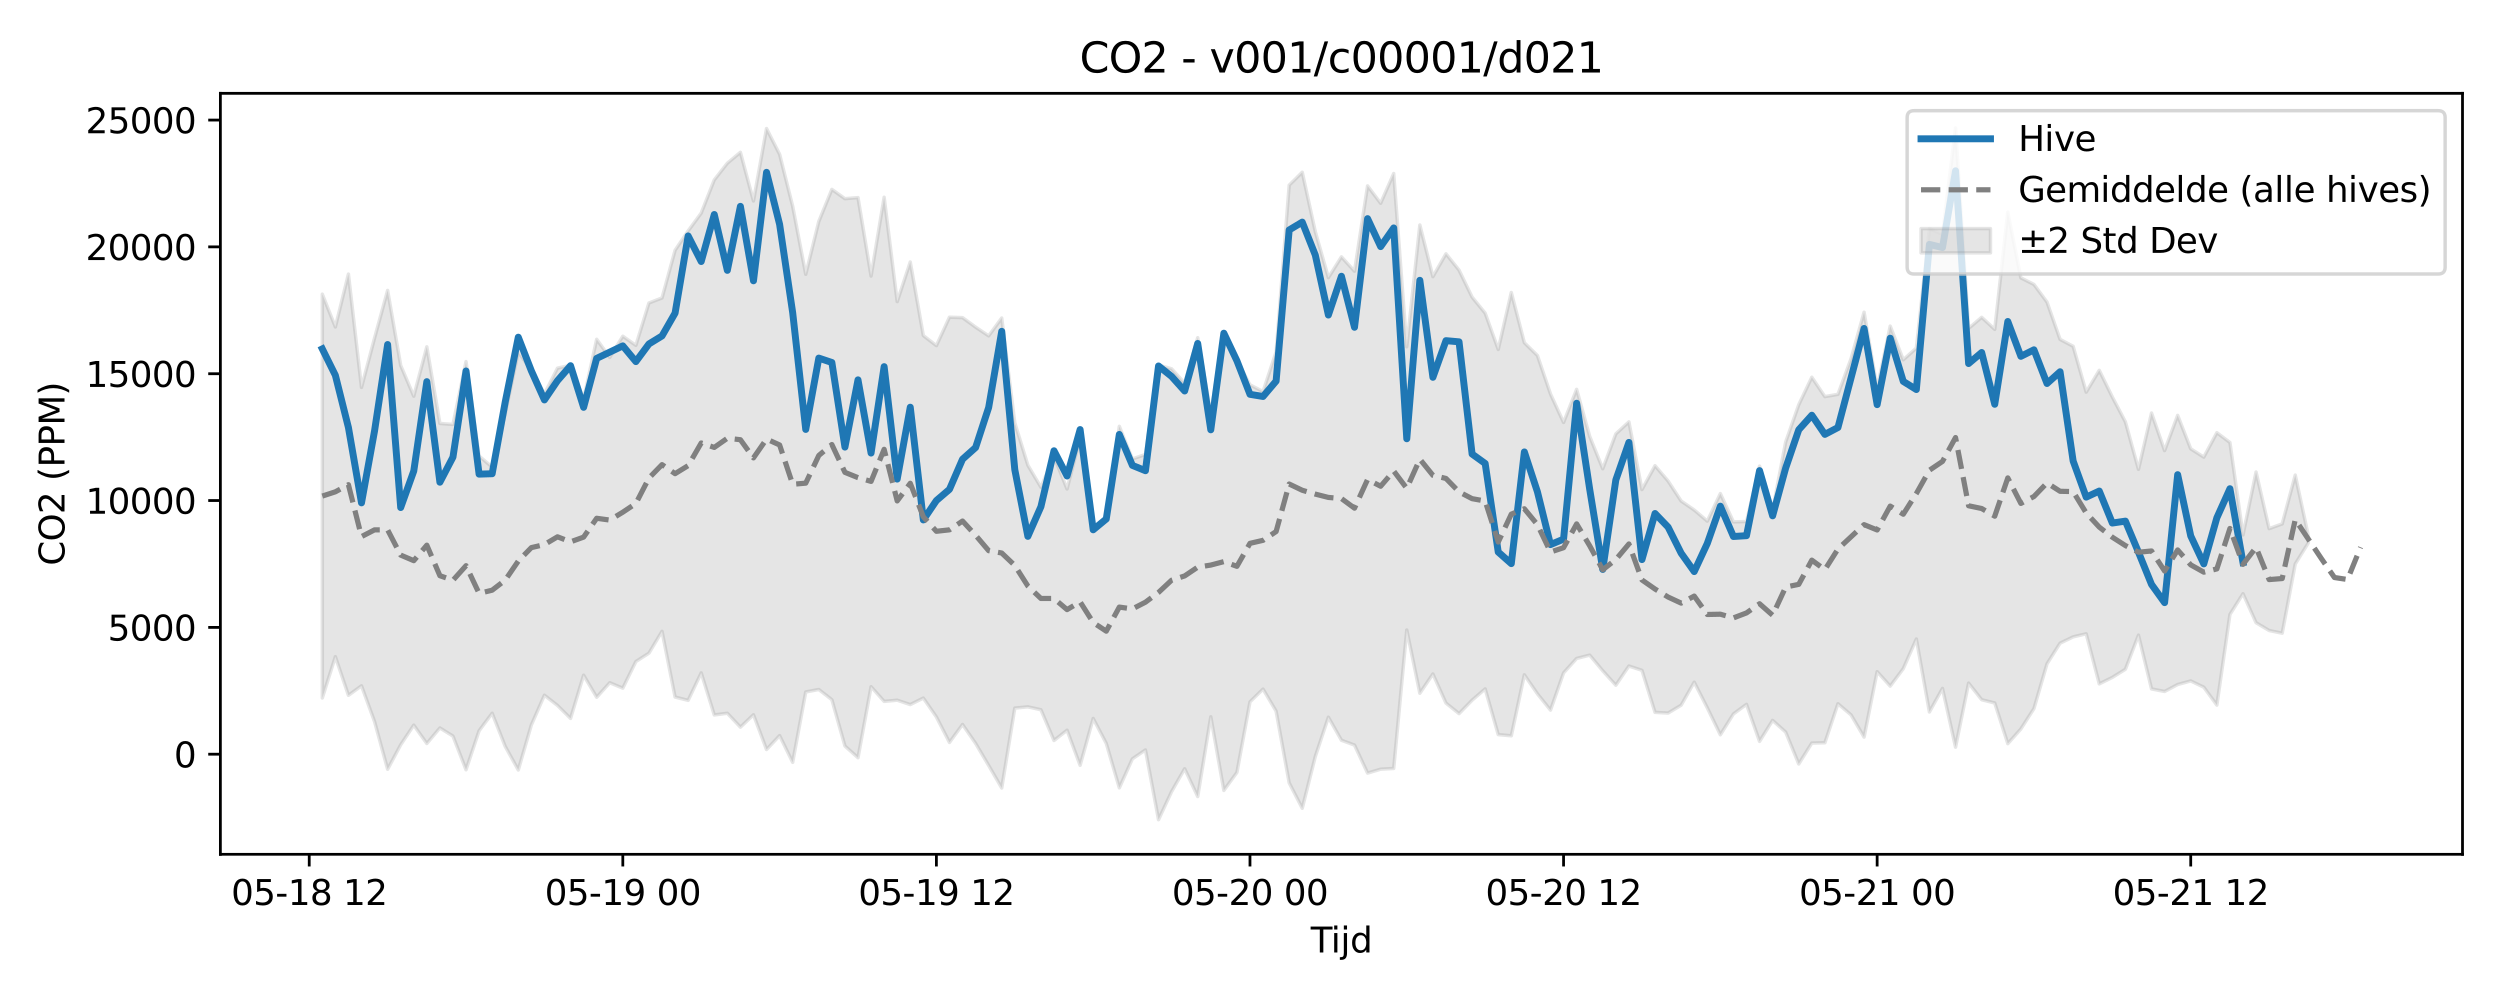 <?xml version="1.0" encoding="utf-8" standalone="no"?>
<!DOCTYPE svg PUBLIC "-//W3C//DTD SVG 1.1//EN"
  "http://www.w3.org/Graphics/SVG/1.1/DTD/svg11.dtd">
<svg xmlns:xlink="http://www.w3.org/1999/xlink" width="720pt" height="288pt" viewBox="0 0 720 288" xmlns="http://www.w3.org/2000/svg" version="1.1">
 <defs>
  <style type="text/css">*{stroke-linejoin: round; stroke-linecap: butt}</style>
 </defs>
 <g id="figure_1">
  <g id="patch_1">
   <path d="M 0 288 
L 720 288 
L 720 0 
L 0 0 
z
" style="fill: #ffffff"/>
  </g>
  <g id="axes_1">
   <g id="patch_2">
    <path d="M 63.47 246.04 
L 709.2 246.04 
L 709.2 26.88 
L 63.47 26.88 
z
" style="fill: #ffffff"/>
   </g>
   <g id="FillBetweenPolyCollection_1">
    <defs>
     <path id="m9d8cf8e692" d="M 92.821 -203.283 
L 92.821 -86.978 
L 96.584 -98.881 
L 100.347 -87.745 
L 104.11 -90.489 
L 107.873 -80.173 
L 111.636 -66.448 
L 115.399 -73.497 
L 119.162 -79.157 
L 122.925 -73.866 
L 126.688 -78.345 
L 130.451 -76.009 
L 134.214 -66.303 
L 137.977 -77.538 
L 141.74 -82.586 
L 145.503 -73.033 
L 149.266 -66.241 
L 153.029 -79.209 
L 156.792 -87.776 
L 160.555 -84.829 
L 164.318 -81.095 
L 168.081 -93.55 
L 171.844 -87.184 
L 175.607 -91.374 
L 179.37 -89.809 
L 183.133 -97.475 
L 186.896 -99.892 
L 190.659 -106.175 
L 194.422 -87.254 
L 198.185 -86.297 
L 201.948 -94.209 
L 205.711 -82.093 
L 209.474 -82.581 
L 213.237 -78.581 
L 217 -82.148 
L 220.763 -72.137 
L 224.526 -76.142 
L 228.289 -68.441 
L 232.052 -88.715 
L 235.815 -89.424 
L 239.578 -86.488 
L 243.341 -73.146 
L 247.104 -69.78 
L 250.867 -90.232 
L 254.63 -86 
L 258.393 -86.339 
L 262.156 -85.08 
L 265.919 -86.954 
L 269.682 -81.518 
L 273.445 -74.172 
L 277.208 -79.349 
L 280.971 -73.909 
L 284.734 -67.546 
L 288.497 -61.051 
L 292.26 -84.072 
L 296.023 -84.425 
L 299.786 -83.593 
L 303.549 -74.73 
L 307.312 -77.698 
L 311.075 -67.581 
L 314.838 -81.087 
L 318.601 -73.909 
L 322.364 -61.094 
L 326.127 -69.449 
L 329.89 -72.015 
L 333.653 -51.922 
L 337.416 -60.007 
L 341.179 -66.601 
L 344.942 -58.593 
L 348.705 -81.572 
L 352.468 -60.356 
L 356.231 -65.531 
L 359.994 -85.868 
L 363.757 -89.541 
L 367.52 -83.178 
L 371.283 -62.541 
L 375.046 -55.208 
L 378.809 -70.129 
L 382.572 -81.447 
L 386.335 -74.806 
L 390.098 -73.417 
L 393.861 -65.348 
L 397.624 -66.472 
L 401.387 -66.68 
L 405.15 -106.562 
L 408.913 -88.341 
L 412.676 -93.891 
L 416.439 -85.511 
L 420.202 -82.473 
L 423.965 -86.34 
L 427.728 -89.598 
L 431.491 -76.428 
L 435.254 -76.089 
L 439.017 -93.656 
L 442.78 -88.179 
L 446.543 -83.486 
L 450.306 -94.196 
L 454.069 -98.364 
L 457.832 -99.318 
L 461.595 -94.811 
L 465.358 -90.655 
L 469.121 -96.177 
L 472.884 -94.948 
L 476.647 -82.833 
L 480.41 -82.635 
L 484.173 -84.902 
L 487.936 -91.534 
L 491.699 -84.144 
L 495.462 -76.373 
L 499.225 -82.382 
L 502.988 -85.145 
L 506.751 -74.478 
L 510.514 -80.532 
L 514.277 -77.148 
L 518.04 -67.971 
L 521.803 -73.996 
L 525.566 -74.087 
L 529.329 -85.327 
L 533.092 -82.117 
L 536.855 -75.716 
L 540.618 -94.561 
L 544.381 -90.396 
L 548.144 -95.426 
L 551.907 -103.976 
L 555.67 -82.947 
L 559.433 -89.729 
L 563.196 -72.811 
L 566.959 -91.271 
L 570.722 -86.48 
L 574.485 -85.539 
L 578.248 -73.82 
L 582.011 -78.064 
L 585.774 -83.926 
L 589.537 -96.824 
L 593.3 -102.758 
L 597.063 -104.578 
L 600.826 -105.465 
L 604.589 -91.041 
L 608.352 -92.908 
L 612.115 -95.242 
L 615.878 -105.082 
L 619.641 -89.593 
L 623.404 -88.852 
L 627.167 -90.853 
L 630.93 -91.895 
L 634.693 -90.087 
L 638.456 -84.927 
L 642.219 -111.029 
L 645.982 -117.012 
L 649.745 -108.658 
L 653.508 -106.409 
L 657.271 -105.637 
L 661.034 -125.571 
L 664.797 -131.652 
L 664.797 -133.732 
L 664.797 -133.732 
L 661.034 -151.18 
L 657.271 -137.121 
L 653.508 -135.754 
L 649.745 -152.058 
L 645.982 -133.927 
L 642.219 -160.567 
L 638.456 -163.388 
L 634.693 -156.348 
L 630.93 -158.743 
L 627.167 -168.38 
L 623.404 -158.223 
L 619.641 -169.051 
L 615.878 -152.83 
L 612.115 -166.508 
L 608.352 -173.663 
L 604.589 -181.344 
L 600.826 -175.07 
L 597.063 -188.27 
L 593.3 -190.257 
L 589.537 -200.997 
L 585.774 -206.087 
L 582.011 -207.968 
L 578.248 -226.905 
L 574.485 -193.142 
L 570.722 -196.616 
L 566.959 -193.403 
L 563.196 -251.158 
L 559.433 -220.485 
L 555.67 -222.19 
L 551.907 -187.751 
L 548.144 -184.381 
L 544.381 -194.09 
L 540.618 -176.171 
L 536.855 -198.084 
L 533.092 -184.673 
L 529.329 -174.437 
L 525.566 -173.773 
L 521.803 -179.361 
L 518.04 -171.44 
L 514.277 -160.708 
L 510.514 -141.087 
L 506.751 -153.766 
L 502.988 -137.804 
L 499.225 -137.699 
L 495.462 -145.844 
L 491.699 -137.918 
L 487.936 -141.122 
L 484.173 -143.702 
L 480.41 -149.465 
L 476.647 -153.881 
L 472.884 -147.001 
L 469.121 -166.499 
L 465.358 -163.046 
L 461.595 -152.999 
L 457.832 -162.313 
L 454.069 -175.866 
L 450.306 -166.333 
L 446.543 -174.541 
L 442.78 -185.61 
L 439.017 -189.29 
L 435.254 -203.765 
L 431.491 -187.356 
L 427.728 -197.812 
L 423.965 -202.427 
L 420.202 -210.209 
L 416.439 -214.903 
L 412.676 -208.321 
L 408.913 -223.208 
L 405.15 -188.123 
L 401.387 -238.031 
L 397.624 -229.453 
L 393.861 -234.466 
L 390.098 -209.884 
L 386.335 -214.028 
L 382.572 -208.036 
L 378.809 -221.268 
L 375.046 -238.397 
L 371.283 -234.667 
L 367.52 -186.665 
L 363.757 -175.232 
L 359.994 -177.168 
L 356.231 -184.267 
L 352.468 -192.148 
L 348.705 -168.948 
L 344.942 -190.741 
L 341.179 -177.665 
L 337.416 -181.794 
L 333.653 -182.842 
L 329.89 -157.124 
L 326.127 -155.814 
L 322.364 -165.223 
L 318.601 -138.535 
L 314.838 -136.335 
L 311.075 -161.749 
L 307.312 -147.17 
L 303.549 -156.538 
L 299.786 -147.678 
L 296.023 -154.018 
L 292.26 -166.227 
L 288.497 -196.412 
L 284.734 -191.265 
L 280.971 -193.789 
L 277.208 -196.531 
L 273.445 -196.645 
L 269.682 -188.458 
L 265.919 -191.358 
L 262.156 -212.551 
L 258.393 -201.131 
L 254.63 -231.193 
L 250.867 -208.488 
L 247.104 -231.092 
L 243.341 -230.78 
L 239.578 -233.457 
L 235.815 -224.229 
L 232.052 -208.994 
L 228.289 -228.601 
L 224.526 -243.563 
L 220.763 -250.978 
L 217 -230.111 
L 213.237 -244.143 
L 209.474 -240.997 
L 205.711 -236.192 
L 201.948 -226.629 
L 198.185 -221.498 
L 194.422 -215.916 
L 190.659 -202.193 
L 186.896 -200.746 
L 183.133 -188.539 
L 179.37 -191.169 
L 175.607 -185.066 
L 171.844 -190.288 
L 168.081 -173.07 
L 164.318 -182.808 
L 160.555 -181.971 
L 156.792 -174.551 
L 153.029 -181.365 
L 149.266 -186.612 
L 145.503 -168.808 
L 141.74 -153.467 
L 137.977 -156.665 
L 134.214 -183.861 
L 130.451 -165.764 
L 126.688 -166.046 
L 122.925 -188.116 
L 119.162 -173.901 
L 115.399 -182.772 
L 111.636 -204.368 
L 107.873 -190.636 
L 104.11 -176.425 
L 100.347 -209.07 
L 96.584 -193.834 
L 92.821 -203.283 
z
" style="stroke: #808080; stroke-opacity: 0.2"/>
    </defs>
    <g clip-path="url(#p308fb8083b)">
     <use xlink:href="#m9d8cf8e692" x="0" y="288" style="fill: #808080; fill-opacity: 0.2; stroke: #808080; stroke-opacity: 0.2"/>
    </g>
   </g>
   <g id="matplotlib.axis_1">
    <g id="xtick_1">
     <g id="line2d_1">
      <defs>
       <path id="m73e18b7b21" d="M 0 0 
L 0 3.5 
" style="stroke: #000000; stroke-width: 0.8"/>
      </defs>
      <g>
       <use xlink:href="#m73e18b7b21" x="89.058" y="246.04" style="stroke: #000000; stroke-width: 0.8"/>
      </g>
     </g>
     <g id="text_1">
      <!-- 05-18 12 -->
      <g transform="translate(66.578 260.638) scale(0.1 -0.1)">
       <defs>
        <path id="DejaVuSans-30" d="M 2034 4250 
Q 1547 4250 1301 3770 
Q 1056 3291 1056 2328 
Q 1056 1369 1301 889 
Q 1547 409 2034 409 
Q 2525 409 2770 889 
Q 3016 1369 3016 2328 
Q 3016 3291 2770 3770 
Q 2525 4250 2034 4250 
z
M 2034 4750 
Q 2819 4750 3233 4129 
Q 3647 3509 3647 2328 
Q 3647 1150 3233 529 
Q 2819 -91 2034 -91 
Q 1250 -91 836 529 
Q 422 1150 422 2328 
Q 422 3509 836 4129 
Q 1250 4750 2034 4750 
z
" transform="scale(0.016)"/>
        <path id="DejaVuSans-35" d="M 691 4666 
L 3169 4666 
L 3169 4134 
L 1269 4134 
L 1269 2991 
Q 1406 3038 1543 3061 
Q 1681 3084 1819 3084 
Q 2600 3084 3056 2656 
Q 3513 2228 3513 1497 
Q 3513 744 3044 326 
Q 2575 -91 1722 -91 
Q 1428 -91 1123 -41 
Q 819 9 494 109 
L 494 744 
Q 775 591 1075 516 
Q 1375 441 1709 441 
Q 2250 441 2565 725 
Q 2881 1009 2881 1497 
Q 2881 1984 2565 2268 
Q 2250 2553 1709 2553 
Q 1456 2553 1204 2497 
Q 953 2441 691 2322 
L 691 4666 
z
" transform="scale(0.016)"/>
        <path id="DejaVuSans-2d" d="M 313 2009 
L 1997 2009 
L 1997 1497 
L 313 1497 
L 313 2009 
z
" transform="scale(0.016)"/>
        <path id="DejaVuSans-31" d="M 794 531 
L 1825 531 
L 1825 4091 
L 703 3866 
L 703 4441 
L 1819 4666 
L 2450 4666 
L 2450 531 
L 3481 531 
L 3481 0 
L 794 0 
L 794 531 
z
" transform="scale(0.016)"/>
        <path id="DejaVuSans-38" d="M 2034 2216 
Q 1584 2216 1326 1975 
Q 1069 1734 1069 1313 
Q 1069 891 1326 650 
Q 1584 409 2034 409 
Q 2484 409 2743 651 
Q 3003 894 3003 1313 
Q 3003 1734 2745 1975 
Q 2488 2216 2034 2216 
z
M 1403 2484 
Q 997 2584 770 2862 
Q 544 3141 544 3541 
Q 544 4100 942 4425 
Q 1341 4750 2034 4750 
Q 2731 4750 3128 4425 
Q 3525 4100 3525 3541 
Q 3525 3141 3298 2862 
Q 3072 2584 2669 2484 
Q 3125 2378 3379 2068 
Q 3634 1759 3634 1313 
Q 3634 634 3220 271 
Q 2806 -91 2034 -91 
Q 1263 -91 848 271 
Q 434 634 434 1313 
Q 434 1759 690 2068 
Q 947 2378 1403 2484 
z
M 1172 3481 
Q 1172 3119 1398 2916 
Q 1625 2713 2034 2713 
Q 2441 2713 2670 2916 
Q 2900 3119 2900 3481 
Q 2900 3844 2670 4047 
Q 2441 4250 2034 4250 
Q 1625 4250 1398 4047 
Q 1172 3844 1172 3481 
z
" transform="scale(0.016)"/>
        <path id="DejaVuSans-20" transform="scale(0.016)"/>
        <path id="DejaVuSans-32" d="M 1228 531 
L 3431 531 
L 3431 0 
L 469 0 
L 469 531 
Q 828 903 1448 1529 
Q 2069 2156 2228 2338 
Q 2531 2678 2651 2914 
Q 2772 3150 2772 3378 
Q 2772 3750 2511 3984 
Q 2250 4219 1831 4219 
Q 1534 4219 1204 4116 
Q 875 4013 500 3803 
L 500 4441 
Q 881 4594 1212 4672 
Q 1544 4750 1819 4750 
Q 2544 4750 2975 4387 
Q 3406 4025 3406 3419 
Q 3406 3131 3298 2873 
Q 3191 2616 2906 2266 
Q 2828 2175 2409 1742 
Q 1991 1309 1228 531 
z
" transform="scale(0.016)"/>
       </defs>
       <use xlink:href="#DejaVuSans-30"/>
       <use xlink:href="#DejaVuSans-35" transform="translate(63.623 0)"/>
       <use xlink:href="#DejaVuSans-2d" transform="translate(127.246 0)"/>
       <use xlink:href="#DejaVuSans-31" transform="translate(163.33 0)"/>
       <use xlink:href="#DejaVuSans-38" transform="translate(226.953 0)"/>
       <use xlink:href="#DejaVuSans-20" transform="translate(290.576 0)"/>
       <use xlink:href="#DejaVuSans-31" transform="translate(322.363 0)"/>
       <use xlink:href="#DejaVuSans-32" transform="translate(385.986 0)"/>
      </g>
     </g>
    </g>
    <g id="xtick_2">
     <g id="line2d_2">
      <g>
       <use xlink:href="#m73e18b7b21" x="179.37" y="246.04" style="stroke: #000000; stroke-width: 0.8"/>
      </g>
     </g>
     <g id="text_2">
      <!-- 05-19 00 -->
      <g transform="translate(156.89 260.638) scale(0.1 -0.1)">
       <defs>
        <path id="DejaVuSans-39" d="M 703 97 
L 703 672 
Q 941 559 1184 500 
Q 1428 441 1663 441 
Q 2288 441 2617 861 
Q 2947 1281 2994 2138 
Q 2813 1869 2534 1725 
Q 2256 1581 1919 1581 
Q 1219 1581 811 2004 
Q 403 2428 403 3163 
Q 403 3881 828 4315 
Q 1253 4750 1959 4750 
Q 2769 4750 3195 4129 
Q 3622 3509 3622 2328 
Q 3622 1225 3098 567 
Q 2575 -91 1691 -91 
Q 1453 -91 1209 -44 
Q 966 3 703 97 
z
M 1959 2075 
Q 2384 2075 2632 2365 
Q 2881 2656 2881 3163 
Q 2881 3666 2632 3958 
Q 2384 4250 1959 4250 
Q 1534 4250 1286 3958 
Q 1038 3666 1038 3163 
Q 1038 2656 1286 2365 
Q 1534 2075 1959 2075 
z
" transform="scale(0.016)"/>
       </defs>
       <use xlink:href="#DejaVuSans-30"/>
       <use xlink:href="#DejaVuSans-35" transform="translate(63.623 0)"/>
       <use xlink:href="#DejaVuSans-2d" transform="translate(127.246 0)"/>
       <use xlink:href="#DejaVuSans-31" transform="translate(163.33 0)"/>
       <use xlink:href="#DejaVuSans-39" transform="translate(226.953 0)"/>
       <use xlink:href="#DejaVuSans-20" transform="translate(290.576 0)"/>
       <use xlink:href="#DejaVuSans-30" transform="translate(322.363 0)"/>
       <use xlink:href="#DejaVuSans-30" transform="translate(385.986 0)"/>
      </g>
     </g>
    </g>
    <g id="xtick_3">
     <g id="line2d_3">
      <g>
       <use xlink:href="#m73e18b7b21" x="269.682" y="246.04" style="stroke: #000000; stroke-width: 0.8"/>
      </g>
     </g>
     <g id="text_3">
      <!-- 05-19 12 -->
      <g transform="translate(247.202 260.638) scale(0.1 -0.1)">
       <use xlink:href="#DejaVuSans-30"/>
       <use xlink:href="#DejaVuSans-35" transform="translate(63.623 0)"/>
       <use xlink:href="#DejaVuSans-2d" transform="translate(127.246 0)"/>
       <use xlink:href="#DejaVuSans-31" transform="translate(163.33 0)"/>
       <use xlink:href="#DejaVuSans-39" transform="translate(226.953 0)"/>
       <use xlink:href="#DejaVuSans-20" transform="translate(290.576 0)"/>
       <use xlink:href="#DejaVuSans-31" transform="translate(322.363 0)"/>
       <use xlink:href="#DejaVuSans-32" transform="translate(385.986 0)"/>
      </g>
     </g>
    </g>
    <g id="xtick_4">
     <g id="line2d_4">
      <g>
       <use xlink:href="#m73e18b7b21" x="359.994" y="246.04" style="stroke: #000000; stroke-width: 0.8"/>
      </g>
     </g>
     <g id="text_4">
      <!-- 05-20 00 -->
      <g transform="translate(337.514 260.638) scale(0.1 -0.1)">
       <use xlink:href="#DejaVuSans-30"/>
       <use xlink:href="#DejaVuSans-35" transform="translate(63.623 0)"/>
       <use xlink:href="#DejaVuSans-2d" transform="translate(127.246 0)"/>
       <use xlink:href="#DejaVuSans-32" transform="translate(163.33 0)"/>
       <use xlink:href="#DejaVuSans-30" transform="translate(226.953 0)"/>
       <use xlink:href="#DejaVuSans-20" transform="translate(290.576 0)"/>
       <use xlink:href="#DejaVuSans-30" transform="translate(322.363 0)"/>
       <use xlink:href="#DejaVuSans-30" transform="translate(385.986 0)"/>
      </g>
     </g>
    </g>
    <g id="xtick_5">
     <g id="line2d_5">
      <g>
       <use xlink:href="#m73e18b7b21" x="450.306" y="246.04" style="stroke: #000000; stroke-width: 0.8"/>
      </g>
     </g>
     <g id="text_5">
      <!-- 05-20 12 -->
      <g transform="translate(427.825 260.638) scale(0.1 -0.1)">
       <use xlink:href="#DejaVuSans-30"/>
       <use xlink:href="#DejaVuSans-35" transform="translate(63.623 0)"/>
       <use xlink:href="#DejaVuSans-2d" transform="translate(127.246 0)"/>
       <use xlink:href="#DejaVuSans-32" transform="translate(163.33 0)"/>
       <use xlink:href="#DejaVuSans-30" transform="translate(226.953 0)"/>
       <use xlink:href="#DejaVuSans-20" transform="translate(290.576 0)"/>
       <use xlink:href="#DejaVuSans-31" transform="translate(322.363 0)"/>
       <use xlink:href="#DejaVuSans-32" transform="translate(385.986 0)"/>
      </g>
     </g>
    </g>
    <g id="xtick_6">
     <g id="line2d_6">
      <g>
       <use xlink:href="#m73e18b7b21" x="540.618" y="246.04" style="stroke: #000000; stroke-width: 0.8"/>
      </g>
     </g>
     <g id="text_6">
      <!-- 05-21 00 -->
      <g transform="translate(518.137 260.638) scale(0.1 -0.1)">
       <use xlink:href="#DejaVuSans-30"/>
       <use xlink:href="#DejaVuSans-35" transform="translate(63.623 0)"/>
       <use xlink:href="#DejaVuSans-2d" transform="translate(127.246 0)"/>
       <use xlink:href="#DejaVuSans-32" transform="translate(163.33 0)"/>
       <use xlink:href="#DejaVuSans-31" transform="translate(226.953 0)"/>
       <use xlink:href="#DejaVuSans-20" transform="translate(290.576 0)"/>
       <use xlink:href="#DejaVuSans-30" transform="translate(322.363 0)"/>
       <use xlink:href="#DejaVuSans-30" transform="translate(385.986 0)"/>
      </g>
     </g>
    </g>
    <g id="xtick_7">
     <g id="line2d_7">
      <g>
       <use xlink:href="#m73e18b7b21" x="630.93" y="246.04" style="stroke: #000000; stroke-width: 0.8"/>
      </g>
     </g>
     <g id="text_7">
      <!-- 05-21 12 -->
      <g transform="translate(608.449 260.638) scale(0.1 -0.1)">
       <use xlink:href="#DejaVuSans-30"/>
       <use xlink:href="#DejaVuSans-35" transform="translate(63.623 0)"/>
       <use xlink:href="#DejaVuSans-2d" transform="translate(127.246 0)"/>
       <use xlink:href="#DejaVuSans-32" transform="translate(163.33 0)"/>
       <use xlink:href="#DejaVuSans-31" transform="translate(226.953 0)"/>
       <use xlink:href="#DejaVuSans-20" transform="translate(290.576 0)"/>
       <use xlink:href="#DejaVuSans-31" transform="translate(322.363 0)"/>
       <use xlink:href="#DejaVuSans-32" transform="translate(385.986 0)"/>
      </g>
     </g>
    </g>
    <g id="text_8">
     <!-- Tijd -->
     <g transform="translate(377.485 274.317) scale(0.1 -0.1)">
      <defs>
       <path id="DejaVuSans-54" d="M -19 4666 
L 3928 4666 
L 3928 4134 
L 2272 4134 
L 2272 0 
L 1638 0 
L 1638 4134 
L -19 4134 
L -19 4666 
z
" transform="scale(0.016)"/>
       <path id="DejaVuSans-69" d="M 603 3500 
L 1178 3500 
L 1178 0 
L 603 0 
L 603 3500 
z
M 603 4863 
L 1178 4863 
L 1178 4134 
L 603 4134 
L 603 4863 
z
" transform="scale(0.016)"/>
       <path id="DejaVuSans-6a" d="M 603 3500 
L 1178 3500 
L 1178 -63 
Q 1178 -731 923 -1031 
Q 669 -1331 103 -1331 
L -116 -1331 
L -116 -844 
L 38 -844 
Q 366 -844 484 -692 
Q 603 -541 603 -63 
L 603 3500 
z
M 603 4863 
L 1178 4863 
L 1178 4134 
L 603 4134 
L 603 4863 
z
" transform="scale(0.016)"/>
       <path id="DejaVuSans-64" d="M 2906 2969 
L 2906 4863 
L 3481 4863 
L 3481 0 
L 2906 0 
L 2906 525 
Q 2725 213 2448 61 
Q 2172 -91 1784 -91 
Q 1150 -91 751 415 
Q 353 922 353 1747 
Q 353 2572 751 3078 
Q 1150 3584 1784 3584 
Q 2172 3584 2448 3432 
Q 2725 3281 2906 2969 
z
M 947 1747 
Q 947 1113 1208 752 
Q 1469 391 1925 391 
Q 2381 391 2643 752 
Q 2906 1113 2906 1747 
Q 2906 2381 2643 2742 
Q 2381 3103 1925 3103 
Q 1469 3103 1208 2742 
Q 947 2381 947 1747 
z
" transform="scale(0.016)"/>
      </defs>
      <use xlink:href="#DejaVuSans-54"/>
      <use xlink:href="#DejaVuSans-69" transform="translate(57.959 0)"/>
      <use xlink:href="#DejaVuSans-6a" transform="translate(85.742 0)"/>
      <use xlink:href="#DejaVuSans-64" transform="translate(113.525 0)"/>
     </g>
    </g>
   </g>
   <g id="matplotlib.axis_2">
    <g id="ytick_1">
     <g id="line2d_8">
      <defs>
       <path id="ma873d26fa1" d="M 0 0 
L -3.5 0 
" style="stroke: #000000; stroke-width: 0.8"/>
      </defs>
      <g>
       <use xlink:href="#ma873d26fa1" x="63.47" y="217.214" style="stroke: #000000; stroke-width: 0.8"/>
      </g>
     </g>
     <g id="text_9">
      <!-- 0 -->
      <g transform="translate(50.108 221.013) scale(0.1 -0.1)">
       <use xlink:href="#DejaVuSans-30"/>
      </g>
     </g>
    </g>
    <g id="ytick_2">
     <g id="line2d_9">
      <g>
       <use xlink:href="#ma873d26fa1" x="63.47" y="180.685" style="stroke: #000000; stroke-width: 0.8"/>
      </g>
     </g>
     <g id="text_10">
      <!-- 5000 -->
      <g transform="translate(31.02 184.485) scale(0.1 -0.1)">
       <use xlink:href="#DejaVuSans-35"/>
       <use xlink:href="#DejaVuSans-30" transform="translate(63.623 0)"/>
       <use xlink:href="#DejaVuSans-30" transform="translate(127.246 0)"/>
       <use xlink:href="#DejaVuSans-30" transform="translate(190.869 0)"/>
      </g>
     </g>
    </g>
    <g id="ytick_3">
     <g id="line2d_10">
      <g>
       <use xlink:href="#ma873d26fa1" x="63.47" y="144.157" style="stroke: #000000; stroke-width: 0.8"/>
      </g>
     </g>
     <g id="text_11">
      <!-- 10000 -->
      <g transform="translate(24.657 147.956) scale(0.1 -0.1)">
       <use xlink:href="#DejaVuSans-31"/>
       <use xlink:href="#DejaVuSans-30" transform="translate(63.623 0)"/>
       <use xlink:href="#DejaVuSans-30" transform="translate(127.246 0)"/>
       <use xlink:href="#DejaVuSans-30" transform="translate(190.869 0)"/>
       <use xlink:href="#DejaVuSans-30" transform="translate(254.492 0)"/>
      </g>
     </g>
    </g>
    <g id="ytick_4">
     <g id="line2d_11">
      <g>
       <use xlink:href="#ma873d26fa1" x="63.47" y="107.629" style="stroke: #000000; stroke-width: 0.8"/>
      </g>
     </g>
     <g id="text_12">
      <!-- 15000 -->
      <g transform="translate(24.657 111.428) scale(0.1 -0.1)">
       <use xlink:href="#DejaVuSans-31"/>
       <use xlink:href="#DejaVuSans-35" transform="translate(63.623 0)"/>
       <use xlink:href="#DejaVuSans-30" transform="translate(127.246 0)"/>
       <use xlink:href="#DejaVuSans-30" transform="translate(190.869 0)"/>
       <use xlink:href="#DejaVuSans-30" transform="translate(254.492 0)"/>
      </g>
     </g>
    </g>
    <g id="ytick_5">
     <g id="line2d_12">
      <g>
       <use xlink:href="#ma873d26fa1" x="63.47" y="71.101" style="stroke: #000000; stroke-width: 0.8"/>
      </g>
     </g>
     <g id="text_13">
      <!-- 20000 -->
      <g transform="translate(24.657 74.9) scale(0.1 -0.1)">
       <use xlink:href="#DejaVuSans-32"/>
       <use xlink:href="#DejaVuSans-30" transform="translate(63.623 0)"/>
       <use xlink:href="#DejaVuSans-30" transform="translate(127.246 0)"/>
       <use xlink:href="#DejaVuSans-30" transform="translate(190.869 0)"/>
       <use xlink:href="#DejaVuSans-30" transform="translate(254.492 0)"/>
      </g>
     </g>
    </g>
    <g id="ytick_6">
     <g id="line2d_13">
      <g>
       <use xlink:href="#ma873d26fa1" x="63.47" y="34.573" style="stroke: #000000; stroke-width: 0.8"/>
      </g>
     </g>
     <g id="text_14">
      <!-- 25000 -->
      <g transform="translate(24.657 38.372) scale(0.1 -0.1)">
       <use xlink:href="#DejaVuSans-32"/>
       <use xlink:href="#DejaVuSans-35" transform="translate(63.623 0)"/>
       <use xlink:href="#DejaVuSans-30" transform="translate(127.246 0)"/>
       <use xlink:href="#DejaVuSans-30" transform="translate(190.869 0)"/>
       <use xlink:href="#DejaVuSans-30" transform="translate(254.492 0)"/>
      </g>
     </g>
    </g>
    <g id="text_15">
     <!-- CO2 (PPM) -->
     <g transform="translate(18.578 162.903) rotate(-90) scale(0.1 -0.1)">
      <defs>
       <path id="DejaVuSans-43" d="M 4122 4306 
L 4122 3641 
Q 3803 3938 3442 4084 
Q 3081 4231 2675 4231 
Q 1875 4231 1450 3742 
Q 1025 3253 1025 2328 
Q 1025 1406 1450 917 
Q 1875 428 2675 428 
Q 3081 428 3442 575 
Q 3803 722 4122 1019 
L 4122 359 
Q 3791 134 3420 21 
Q 3050 -91 2638 -91 
Q 1578 -91 968 557 
Q 359 1206 359 2328 
Q 359 3453 968 4101 
Q 1578 4750 2638 4750 
Q 3056 4750 3426 4639 
Q 3797 4528 4122 4306 
z
" transform="scale(0.016)"/>
       <path id="DejaVuSans-4f" d="M 2522 4238 
Q 1834 4238 1429 3725 
Q 1025 3213 1025 2328 
Q 1025 1447 1429 934 
Q 1834 422 2522 422 
Q 3209 422 3611 934 
Q 4013 1447 4013 2328 
Q 4013 3213 3611 3725 
Q 3209 4238 2522 4238 
z
M 2522 4750 
Q 3503 4750 4090 4092 
Q 4678 3434 4678 2328 
Q 4678 1225 4090 567 
Q 3503 -91 2522 -91 
Q 1538 -91 948 565 
Q 359 1222 359 2328 
Q 359 3434 948 4092 
Q 1538 4750 2522 4750 
z
" transform="scale(0.016)"/>
       <path id="DejaVuSans-28" d="M 1984 4856 
Q 1566 4138 1362 3434 
Q 1159 2731 1159 2009 
Q 1159 1288 1364 580 
Q 1569 -128 1984 -844 
L 1484 -844 
Q 1016 -109 783 600 
Q 550 1309 550 2009 
Q 550 2706 781 3412 
Q 1013 4119 1484 4856 
L 1984 4856 
z
" transform="scale(0.016)"/>
       <path id="DejaVuSans-50" d="M 1259 4147 
L 1259 2394 
L 2053 2394 
Q 2494 2394 2734 2622 
Q 2975 2850 2975 3272 
Q 2975 3691 2734 3919 
Q 2494 4147 2053 4147 
L 1259 4147 
z
M 628 4666 
L 2053 4666 
Q 2838 4666 3239 4311 
Q 3641 3956 3641 3272 
Q 3641 2581 3239 2228 
Q 2838 1875 2053 1875 
L 1259 1875 
L 1259 0 
L 628 0 
L 628 4666 
z
" transform="scale(0.016)"/>
       <path id="DejaVuSans-4d" d="M 628 4666 
L 1569 4666 
L 2759 1491 
L 3956 4666 
L 4897 4666 
L 4897 0 
L 4281 0 
L 4281 4097 
L 3078 897 
L 2444 897 
L 1241 4097 
L 1241 0 
L 628 0 
L 628 4666 
z
" transform="scale(0.016)"/>
       <path id="DejaVuSans-29" d="M 513 4856 
L 1013 4856 
Q 1481 4119 1714 3412 
Q 1947 2706 1947 2009 
Q 1947 1309 1714 600 
Q 1481 -109 1013 -844 
L 513 -844 
Q 928 -128 1133 580 
Q 1338 1288 1338 2009 
Q 1338 2731 1133 3434 
Q 928 4138 513 4856 
z
" transform="scale(0.016)"/>
      </defs>
      <use xlink:href="#DejaVuSans-43"/>
      <use xlink:href="#DejaVuSans-4f" transform="translate(69.824 0)"/>
      <use xlink:href="#DejaVuSans-32" transform="translate(148.535 0)"/>
      <use xlink:href="#DejaVuSans-20" transform="translate(212.158 0)"/>
      <use xlink:href="#DejaVuSans-28" transform="translate(243.945 0)"/>
      <use xlink:href="#DejaVuSans-50" transform="translate(282.959 0)"/>
      <use xlink:href="#DejaVuSans-50" transform="translate(343.262 0)"/>
      <use xlink:href="#DejaVuSans-4d" transform="translate(403.564 0)"/>
      <use xlink:href="#DejaVuSans-29" transform="translate(489.844 0)"/>
     </g>
    </g>
   </g>
   <g id="line2d_14">
    <path d="M 92.821 100.48 
L 96.584 108.084 
L 100.347 123.124 
L 104.11 144.822 
L 107.873 124.081 
L 111.636 99.223 
L 115.399 146.17 
L 119.162 135.661 
L 122.925 109.916 
L 126.688 138.875 
L 130.451 131.654 
L 134.214 106.847 
L 137.977 136.552 
L 141.74 136.433 
L 145.503 115.78 
L 149.266 97.114 
L 153.029 106.799 
L 156.792 115.178 
L 160.555 109.628 
L 164.318 105.32 
L 168.081 117.311 
L 171.844 103.216 
L 179.37 99.612 
L 183.133 104.139 
L 186.896 99.057 
L 190.659 96.751 
L 194.422 90.178 
L 198.185 67.95 
L 201.948 75.316 
L 205.711 61.779 
L 209.474 77.862 
L 213.237 59.43 
L 217 80.868 
L 220.763 49.632 
L 224.526 64.606 
L 228.289 90.032 
L 232.052 123.675 
L 235.815 103.131 
L 239.578 104.395 
L 243.341 128.762 
L 247.104 109.399 
L 250.867 130.481 
L 254.63 105.598 
L 258.393 137.977 
L 262.156 117.28 
L 265.919 149.735 
L 269.682 144.16 
L 273.445 140.935 
L 277.208 132.253 
L 280.971 128.891 
L 284.734 117.358 
L 288.497 95.421 
L 292.26 135.264 
L 296.023 154.47 
L 299.786 145.922 
L 303.549 129.824 
L 307.312 137.093 
L 311.075 123.714 
L 314.838 152.578 
L 318.601 149.466 
L 322.364 125.121 
L 326.127 134.029 
L 329.89 135.566 
L 333.653 105.401 
L 337.416 108.408 
L 341.179 112.604 
L 344.942 98.921 
L 348.705 123.782 
L 352.468 95.964 
L 356.231 103.91 
L 359.994 113.566 
L 363.757 114.187 
L 367.52 109.757 
L 371.283 66.23 
L 375.046 63.97 
L 378.809 73.475 
L 382.572 90.731 
L 386.335 79.563 
L 390.098 94.256 
L 393.861 62.97 
L 397.624 71.02 
L 401.387 65.648 
L 405.15 126.361 
L 408.913 80.73 
L 412.676 108.664 
L 416.439 98.11 
L 420.202 98.446 
L 423.965 130.759 
L 427.728 133.479 
L 431.491 158.988 
L 435.254 162.323 
L 439.017 130.16 
L 442.78 141.648 
L 446.543 156.84 
L 450.306 155.273 
L 454.069 116.133 
L 457.832 140.899 
L 461.595 163.992 
L 465.358 138.215 
L 469.121 127.416 
L 472.884 161.157 
L 476.647 147.89 
L 480.41 151.801 
L 484.173 159.32 
L 487.936 164.613 
L 491.699 156.511 
L 495.462 145.779 
L 499.225 154.513 
L 502.988 154.276 
L 506.751 135.541 
L 510.514 148.56 
L 514.277 134.779 
L 518.04 123.774 
L 521.803 119.586 
L 525.566 125.102 
L 529.329 123.127 
L 536.855 94.598 
L 540.618 116.535 
L 544.381 97.406 
L 548.144 109.84 
L 551.907 112.185 
L 555.67 70.385 
L 559.433 71.298 
L 563.196 49.191 
L 566.959 104.699 
L 570.722 101.521 
L 574.485 116.432 
L 578.248 92.589 
L 582.011 102.622 
L 585.774 100.747 
L 589.537 110.445 
L 593.3 107.064 
L 597.063 132.773 
L 600.826 143.178 
L 604.589 141.422 
L 608.352 150.637 
L 612.115 150.085 
L 615.878 159.032 
L 619.641 168.321 
L 623.404 173.555 
L 627.167 136.705 
L 630.93 154.353 
L 634.693 162.397 
L 638.456 149.114 
L 642.219 140.75 
L 645.982 162.027 
L 645.982 162.027 
" clip-path="url(#p308fb8083b)" style="fill: none; stroke: #1f77b4; stroke-width: 2; stroke-linecap: square"/>
   </g>
   <g id="line2d_15">
    <path d="M 92.821 142.87 
L 96.584 141.643 
L 100.347 139.593 
L 104.11 154.543 
L 107.873 152.595 
L 111.636 152.592 
L 115.399 159.865 
L 119.162 161.471 
L 122.925 157.009 
L 126.688 165.804 
L 130.451 167.113 
L 134.214 162.918 
L 137.977 170.898 
L 141.74 169.974 
L 145.503 167.08 
L 149.266 161.574 
L 153.029 157.713 
L 156.792 156.837 
L 160.555 154.6 
L 164.318 156.048 
L 168.081 154.69 
L 171.844 149.264 
L 175.607 149.78 
L 179.37 147.511 
L 183.133 144.993 
L 186.896 137.681 
L 190.659 133.816 
L 194.422 136.415 
L 198.185 134.103 
L 201.948 127.581 
L 205.711 128.858 
L 209.474 126.211 
L 213.237 126.638 
L 217 131.871 
L 220.763 126.443 
L 224.526 128.148 
L 228.289 139.479 
L 232.052 139.146 
L 235.815 131.173 
L 239.578 128.027 
L 243.341 136.037 
L 247.104 137.564 
L 250.867 138.64 
L 254.63 129.403 
L 258.393 144.265 
L 262.156 139.185 
L 265.919 148.844 
L 269.682 153.012 
L 273.445 152.592 
L 277.208 150.06 
L 280.971 154.151 
L 284.734 158.594 
L 288.497 159.269 
L 292.26 162.85 
L 296.023 168.779 
L 299.786 172.364 
L 303.549 172.366 
L 307.312 175.566 
L 311.075 173.335 
L 314.838 179.289 
L 318.601 181.778 
L 322.364 174.842 
L 326.127 175.369 
L 329.89 173.43 
L 333.653 170.618 
L 337.416 167.099 
L 341.179 165.867 
L 344.942 163.333 
L 348.705 162.74 
L 352.468 161.748 
L 356.231 163.101 
L 359.994 156.482 
L 363.757 155.613 
L 367.52 153.078 
L 371.283 139.396 
L 375.046 141.197 
L 378.809 142.301 
L 382.572 143.259 
L 386.335 143.583 
L 390.098 146.35 
L 393.861 138.093 
L 397.624 140.038 
L 401.387 135.645 
L 405.15 140.657 
L 408.913 132.225 
L 412.676 136.894 
L 416.439 137.793 
L 420.202 141.659 
L 423.965 143.617 
L 427.728 144.295 
L 431.491 156.108 
L 435.254 148.073 
L 439.017 146.527 
L 442.78 151.106 
L 446.543 158.986 
L 450.306 157.736 
L 454.069 150.885 
L 457.832 157.184 
L 461.595 164.095 
L 465.358 161.15 
L 469.121 156.662 
L 472.884 167.026 
L 476.647 169.643 
L 480.41 171.95 
L 484.173 173.698 
L 487.936 171.672 
L 491.699 176.969 
L 495.462 176.892 
L 499.225 177.959 
L 502.988 176.525 
L 506.751 173.878 
L 510.514 177.191 
L 514.277 169.072 
L 518.04 168.294 
L 521.803 161.321 
L 525.566 164.07 
L 529.329 158.118 
L 536.855 151.1 
L 540.618 152.634 
L 544.381 145.757 
L 548.144 148.097 
L 551.907 142.136 
L 555.67 135.431 
L 559.433 132.893 
L 563.196 126.015 
L 566.959 145.663 
L 570.722 146.452 
L 574.485 148.66 
L 578.248 137.637 
L 582.011 144.984 
L 585.774 142.993 
L 589.537 139.089 
L 593.3 141.492 
L 597.063 141.576 
L 600.826 147.733 
L 604.589 151.808 
L 608.352 154.714 
L 612.115 157.125 
L 615.878 159.044 
L 619.641 158.678 
L 623.404 164.463 
L 627.167 158.383 
L 630.93 162.681 
L 634.693 164.783 
L 638.456 163.843 
L 642.219 152.202 
L 645.982 162.53 
L 649.745 157.642 
L 653.508 166.919 
L 657.271 166.621 
L 661.034 149.624 
L 668.56 160.882 
L 672.323 166.323 
L 676.086 166.9 
L 679.849 157.6 
L 679.849 157.6 
" clip-path="url(#p308fb8083b)" style="fill: none; stroke-dasharray: 5.55,2.4; stroke-dashoffset: 0; stroke: #808080; stroke-width: 1.5"/>
   </g>
   <g id="patch_3">
    <path d="M 63.47 246.04 
L 63.47 26.88 
" style="fill: none; stroke: #000000; stroke-width: 0.8; stroke-linejoin: miter; stroke-linecap: square"/>
   </g>
   <g id="patch_4">
    <path d="M 709.2 246.04 
L 709.2 26.88 
" style="fill: none; stroke: #000000; stroke-width: 0.8; stroke-linejoin: miter; stroke-linecap: square"/>
   </g>
   <g id="patch_5">
    <path d="M 63.47 246.04 
L 709.2 246.04 
" style="fill: none; stroke: #000000; stroke-width: 0.8; stroke-linejoin: miter; stroke-linecap: square"/>
   </g>
   <g id="patch_6">
    <path d="M 63.47 26.88 
L 709.2 26.88 
" style="fill: none; stroke: #000000; stroke-width: 0.8; stroke-linejoin: miter; stroke-linecap: square"/>
   </g>
   <g id="text_16">
    <!-- CO2 - v001/c00001/d021 -->
    <g transform="translate(310.932 20.88) scale(0.12 -0.12)">
     <defs>
      <path id="DejaVuSans-76" d="M 191 3500 
L 800 3500 
L 1894 563 
L 2988 3500 
L 3597 3500 
L 2284 0 
L 1503 0 
L 191 3500 
z
" transform="scale(0.016)"/>
      <path id="DejaVuSans-2f" d="M 1625 4666 
L 2156 4666 
L 531 -594 
L 0 -594 
L 1625 4666 
z
" transform="scale(0.016)"/>
      <path id="DejaVuSans-63" d="M 3122 3366 
L 3122 2828 
Q 2878 2963 2633 3030 
Q 2388 3097 2138 3097 
Q 1578 3097 1268 2742 
Q 959 2388 959 1747 
Q 959 1106 1268 751 
Q 1578 397 2138 397 
Q 2388 397 2633 464 
Q 2878 531 3122 666 
L 3122 134 
Q 2881 22 2623 -34 
Q 2366 -91 2075 -91 
Q 1284 -91 818 406 
Q 353 903 353 1747 
Q 353 2603 823 3093 
Q 1294 3584 2113 3584 
Q 2378 3584 2631 3529 
Q 2884 3475 3122 3366 
z
" transform="scale(0.016)"/>
     </defs>
     <use xlink:href="#DejaVuSans-43"/>
     <use xlink:href="#DejaVuSans-4f" transform="translate(69.824 0)"/>
     <use xlink:href="#DejaVuSans-32" transform="translate(148.535 0)"/>
     <use xlink:href="#DejaVuSans-20" transform="translate(212.158 0)"/>
     <use xlink:href="#DejaVuSans-2d" transform="translate(243.945 0)"/>
     <use xlink:href="#DejaVuSans-20" transform="translate(280.029 0)"/>
     <use xlink:href="#DejaVuSans-76" transform="translate(311.816 0)"/>
     <use xlink:href="#DejaVuSans-30" transform="translate(370.996 0)"/>
     <use xlink:href="#DejaVuSans-30" transform="translate(434.619 0)"/>
     <use xlink:href="#DejaVuSans-31" transform="translate(498.242 0)"/>
     <use xlink:href="#DejaVuSans-2f" transform="translate(561.865 0)"/>
     <use xlink:href="#DejaVuSans-63" transform="translate(595.557 0)"/>
     <use xlink:href="#DejaVuSans-30" transform="translate(650.537 0)"/>
     <use xlink:href="#DejaVuSans-30" transform="translate(714.16 0)"/>
     <use xlink:href="#DejaVuSans-30" transform="translate(777.783 0)"/>
     <use xlink:href="#DejaVuSans-30" transform="translate(841.406 0)"/>
     <use xlink:href="#DejaVuSans-31" transform="translate(905.029 0)"/>
     <use xlink:href="#DejaVuSans-2f" transform="translate(968.652 0)"/>
     <use xlink:href="#DejaVuSans-64" transform="translate(1002.344 0)"/>
     <use xlink:href="#DejaVuSans-30" transform="translate(1065.82 0)"/>
     <use xlink:href="#DejaVuSans-32" transform="translate(1129.443 0)"/>
     <use xlink:href="#DejaVuSans-31" transform="translate(1193.066 0)"/>
    </g>
   </g>
   <g id="legend_1">
    <g id="patch_7">
     <path d="M 551.256 78.914 
L 702.2 78.914 
Q 704.2 78.914 704.2 76.914 
L 704.2 33.88 
Q 704.2 31.88 702.2 31.88 
L 551.256 31.88 
Q 549.256 31.88 549.256 33.88 
L 549.256 76.914 
Q 549.256 78.914 551.256 78.914 
z
" style="fill: #ffffff; opacity: 0.8; stroke: #cccccc; stroke-linejoin: miter"/>
    </g>
    <g id="line2d_16">
     <path d="M 553.256 39.978 
L 563.256 39.978 
L 573.256 39.978 
" style="fill: none; stroke: #1f77b4; stroke-width: 2; stroke-linecap: square"/>
    </g>
    <g id="text_17">
     <!-- Hive -->
     <g transform="translate(581.256 43.478) scale(0.1 -0.1)">
      <defs>
       <path id="DejaVuSans-48" d="M 628 4666 
L 1259 4666 
L 1259 2753 
L 3553 2753 
L 3553 4666 
L 4184 4666 
L 4184 0 
L 3553 0 
L 3553 2222 
L 1259 2222 
L 1259 0 
L 628 0 
L 628 4666 
z
" transform="scale(0.016)"/>
       <path id="DejaVuSans-65" d="M 3597 1894 
L 3597 1613 
L 953 1613 
Q 991 1019 1311 708 
Q 1631 397 2203 397 
Q 2534 397 2845 478 
Q 3156 559 3463 722 
L 3463 178 
Q 3153 47 2828 -22 
Q 2503 -91 2169 -91 
Q 1331 -91 842 396 
Q 353 884 353 1716 
Q 353 2575 817 3079 
Q 1281 3584 2069 3584 
Q 2775 3584 3186 3129 
Q 3597 2675 3597 1894 
z
M 3022 2063 
Q 3016 2534 2758 2815 
Q 2500 3097 2075 3097 
Q 1594 3097 1305 2825 
Q 1016 2553 972 2059 
L 3022 2063 
z
" transform="scale(0.016)"/>
      </defs>
      <use xlink:href="#DejaVuSans-48"/>
      <use xlink:href="#DejaVuSans-69" transform="translate(75.195 0)"/>
      <use xlink:href="#DejaVuSans-76" transform="translate(102.979 0)"/>
      <use xlink:href="#DejaVuSans-65" transform="translate(162.158 0)"/>
     </g>
    </g>
    <g id="line2d_17">
     <path d="M 553.256 54.657 
L 563.256 54.657 
L 573.256 54.657 
" style="fill: none; stroke-dasharray: 5.55,2.4; stroke-dashoffset: 0; stroke: #808080; stroke-width: 1.5"/>
    </g>
    <g id="text_18">
     <!-- Gemiddelde (alle hives) -->
     <g transform="translate(581.256 58.157) scale(0.1 -0.1)">
      <defs>
       <path id="DejaVuSans-47" d="M 3809 666 
L 3809 1919 
L 2778 1919 
L 2778 2438 
L 4434 2438 
L 4434 434 
Q 4069 175 3628 42 
Q 3188 -91 2688 -91 
Q 1594 -91 976 548 
Q 359 1188 359 2328 
Q 359 3472 976 4111 
Q 1594 4750 2688 4750 
Q 3144 4750 3555 4637 
Q 3966 4525 4313 4306 
L 4313 3634 
Q 3963 3931 3569 4081 
Q 3175 4231 2741 4231 
Q 1884 4231 1454 3753 
Q 1025 3275 1025 2328 
Q 1025 1384 1454 906 
Q 1884 428 2741 428 
Q 3075 428 3337 486 
Q 3600 544 3809 666 
z
" transform="scale(0.016)"/>
       <path id="DejaVuSans-6d" d="M 3328 2828 
Q 3544 3216 3844 3400 
Q 4144 3584 4550 3584 
Q 5097 3584 5394 3201 
Q 5691 2819 5691 2113 
L 5691 0 
L 5113 0 
L 5113 2094 
Q 5113 2597 4934 2840 
Q 4756 3084 4391 3084 
Q 3944 3084 3684 2787 
Q 3425 2491 3425 1978 
L 3425 0 
L 2847 0 
L 2847 2094 
Q 2847 2600 2669 2842 
Q 2491 3084 2119 3084 
Q 1678 3084 1418 2786 
Q 1159 2488 1159 1978 
L 1159 0 
L 581 0 
L 581 3500 
L 1159 3500 
L 1159 2956 
Q 1356 3278 1631 3431 
Q 1906 3584 2284 3584 
Q 2666 3584 2933 3390 
Q 3200 3197 3328 2828 
z
" transform="scale(0.016)"/>
       <path id="DejaVuSans-6c" d="M 603 4863 
L 1178 4863 
L 1178 0 
L 603 0 
L 603 4863 
z
" transform="scale(0.016)"/>
       <path id="DejaVuSans-61" d="M 2194 1759 
Q 1497 1759 1228 1600 
Q 959 1441 959 1056 
Q 959 750 1161 570 
Q 1363 391 1709 391 
Q 2188 391 2477 730 
Q 2766 1069 2766 1631 
L 2766 1759 
L 2194 1759 
z
M 3341 1997 
L 3341 0 
L 2766 0 
L 2766 531 
Q 2569 213 2275 61 
Q 1981 -91 1556 -91 
Q 1019 -91 701 211 
Q 384 513 384 1019 
Q 384 1609 779 1909 
Q 1175 2209 1959 2209 
L 2766 2209 
L 2766 2266 
Q 2766 2663 2505 2880 
Q 2244 3097 1772 3097 
Q 1472 3097 1187 3025 
Q 903 2953 641 2809 
L 641 3341 
Q 956 3463 1253 3523 
Q 1550 3584 1831 3584 
Q 2591 3584 2966 3190 
Q 3341 2797 3341 1997 
z
" transform="scale(0.016)"/>
       <path id="DejaVuSans-68" d="M 3513 2113 
L 3513 0 
L 2938 0 
L 2938 2094 
Q 2938 2591 2744 2837 
Q 2550 3084 2163 3084 
Q 1697 3084 1428 2787 
Q 1159 2491 1159 1978 
L 1159 0 
L 581 0 
L 581 4863 
L 1159 4863 
L 1159 2956 
Q 1366 3272 1645 3428 
Q 1925 3584 2291 3584 
Q 2894 3584 3203 3211 
Q 3513 2838 3513 2113 
z
" transform="scale(0.016)"/>
       <path id="DejaVuSans-73" d="M 2834 3397 
L 2834 2853 
Q 2591 2978 2328 3040 
Q 2066 3103 1784 3103 
Q 1356 3103 1142 2972 
Q 928 2841 928 2578 
Q 928 2378 1081 2264 
Q 1234 2150 1697 2047 
L 1894 2003 
Q 2506 1872 2764 1633 
Q 3022 1394 3022 966 
Q 3022 478 2636 193 
Q 2250 -91 1575 -91 
Q 1294 -91 989 -36 
Q 684 19 347 128 
L 347 722 
Q 666 556 975 473 
Q 1284 391 1588 391 
Q 1994 391 2212 530 
Q 2431 669 2431 922 
Q 2431 1156 2273 1281 
Q 2116 1406 1581 1522 
L 1381 1569 
Q 847 1681 609 1914 
Q 372 2147 372 2553 
Q 372 3047 722 3315 
Q 1072 3584 1716 3584 
Q 2034 3584 2315 3537 
Q 2597 3491 2834 3397 
z
" transform="scale(0.016)"/>
      </defs>
      <use xlink:href="#DejaVuSans-47"/>
      <use xlink:href="#DejaVuSans-65" transform="translate(77.49 0)"/>
      <use xlink:href="#DejaVuSans-6d" transform="translate(139.014 0)"/>
      <use xlink:href="#DejaVuSans-69" transform="translate(236.426 0)"/>
      <use xlink:href="#DejaVuSans-64" transform="translate(264.209 0)"/>
      <use xlink:href="#DejaVuSans-64" transform="translate(327.686 0)"/>
      <use xlink:href="#DejaVuSans-65" transform="translate(391.162 0)"/>
      <use xlink:href="#DejaVuSans-6c" transform="translate(452.686 0)"/>
      <use xlink:href="#DejaVuSans-64" transform="translate(480.469 0)"/>
      <use xlink:href="#DejaVuSans-65" transform="translate(543.945 0)"/>
      <use xlink:href="#DejaVuSans-20" transform="translate(605.469 0)"/>
      <use xlink:href="#DejaVuSans-28" transform="translate(637.256 0)"/>
      <use xlink:href="#DejaVuSans-61" transform="translate(676.27 0)"/>
      <use xlink:href="#DejaVuSans-6c" transform="translate(737.549 0)"/>
      <use xlink:href="#DejaVuSans-6c" transform="translate(765.332 0)"/>
      <use xlink:href="#DejaVuSans-65" transform="translate(793.115 0)"/>
      <use xlink:href="#DejaVuSans-20" transform="translate(854.639 0)"/>
      <use xlink:href="#DejaVuSans-68" transform="translate(886.426 0)"/>
      <use xlink:href="#DejaVuSans-69" transform="translate(949.805 0)"/>
      <use xlink:href="#DejaVuSans-76" transform="translate(977.588 0)"/>
      <use xlink:href="#DejaVuSans-65" transform="translate(1036.768 0)"/>
      <use xlink:href="#DejaVuSans-73" transform="translate(1098.291 0)"/>
      <use xlink:href="#DejaVuSans-29" transform="translate(1150.391 0)"/>
     </g>
    </g>
    <g id="patch_8">
     <path d="M 553.256 72.835 
L 573.256 72.835 
L 573.256 65.835 
L 553.256 65.835 
z
" style="fill: #808080; fill-opacity: 0.2; stroke: #808080; stroke-opacity: 0.2; stroke-linejoin: miter"/>
    </g>
    <g id="text_19">
     <!-- ±2 Std Dev -->
     <g transform="translate(581.256 72.835) scale(0.1 -0.1)">
      <defs>
       <path id="DejaVuSans-b1" d="M 2944 4013 
L 2944 2803 
L 4684 2803 
L 4684 2272 
L 2944 2272 
L 2944 1063 
L 2419 1063 
L 2419 2272 
L 678 2272 
L 678 2803 
L 2419 2803 
L 2419 4013 
L 2944 4013 
z
M 678 531 
L 4684 531 
L 4684 0 
L 678 0 
L 678 531 
z
" transform="scale(0.016)"/>
       <path id="DejaVuSans-53" d="M 3425 4513 
L 3425 3897 
Q 3066 4069 2747 4153 
Q 2428 4238 2131 4238 
Q 1616 4238 1336 4038 
Q 1056 3838 1056 3469 
Q 1056 3159 1242 3001 
Q 1428 2844 1947 2747 
L 2328 2669 
Q 3034 2534 3370 2195 
Q 3706 1856 3706 1288 
Q 3706 609 3251 259 
Q 2797 -91 1919 -91 
Q 1588 -91 1214 -16 
Q 841 59 441 206 
L 441 856 
Q 825 641 1194 531 
Q 1563 422 1919 422 
Q 2459 422 2753 634 
Q 3047 847 3047 1241 
Q 3047 1584 2836 1778 
Q 2625 1972 2144 2069 
L 1759 2144 
Q 1053 2284 737 2584 
Q 422 2884 422 3419 
Q 422 4038 858 4394 
Q 1294 4750 2059 4750 
Q 2388 4750 2728 4690 
Q 3069 4631 3425 4513 
z
" transform="scale(0.016)"/>
       <path id="DejaVuSans-74" d="M 1172 4494 
L 1172 3500 
L 2356 3500 
L 2356 3053 
L 1172 3053 
L 1172 1153 
Q 1172 725 1289 603 
Q 1406 481 1766 481 
L 2356 481 
L 2356 0 
L 1766 0 
Q 1100 0 847 248 
Q 594 497 594 1153 
L 594 3053 
L 172 3053 
L 172 3500 
L 594 3500 
L 594 4494 
L 1172 4494 
z
" transform="scale(0.016)"/>
       <path id="DejaVuSans-44" d="M 1259 4147 
L 1259 519 
L 2022 519 
Q 2988 519 3436 956 
Q 3884 1394 3884 2338 
Q 3884 3275 3436 3711 
Q 2988 4147 2022 4147 
L 1259 4147 
z
M 628 4666 
L 1925 4666 
Q 3281 4666 3915 4102 
Q 4550 3538 4550 2338 
Q 4550 1131 3912 565 
Q 3275 0 1925 0 
L 628 0 
L 628 4666 
z
" transform="scale(0.016)"/>
      </defs>
      <use xlink:href="#DejaVuSans-b1"/>
      <use xlink:href="#DejaVuSans-32" transform="translate(83.789 0)"/>
      <use xlink:href="#DejaVuSans-20" transform="translate(147.412 0)"/>
      <use xlink:href="#DejaVuSans-53" transform="translate(179.199 0)"/>
      <use xlink:href="#DejaVuSans-74" transform="translate(242.676 0)"/>
      <use xlink:href="#DejaVuSans-64" transform="translate(281.885 0)"/>
      <use xlink:href="#DejaVuSans-20" transform="translate(345.361 0)"/>
      <use xlink:href="#DejaVuSans-44" transform="translate(377.148 0)"/>
      <use xlink:href="#DejaVuSans-65" transform="translate(454.15 0)"/>
      <use xlink:href="#DejaVuSans-76" transform="translate(515.674 0)"/>
     </g>
    </g>
   </g>
  </g>
 </g>
 <defs>
  <clipPath id="p308fb8083b">
   <rect x="63.47" y="26.88" width="645.73" height="219.16"/>
  </clipPath>
 </defs>
</svg>
